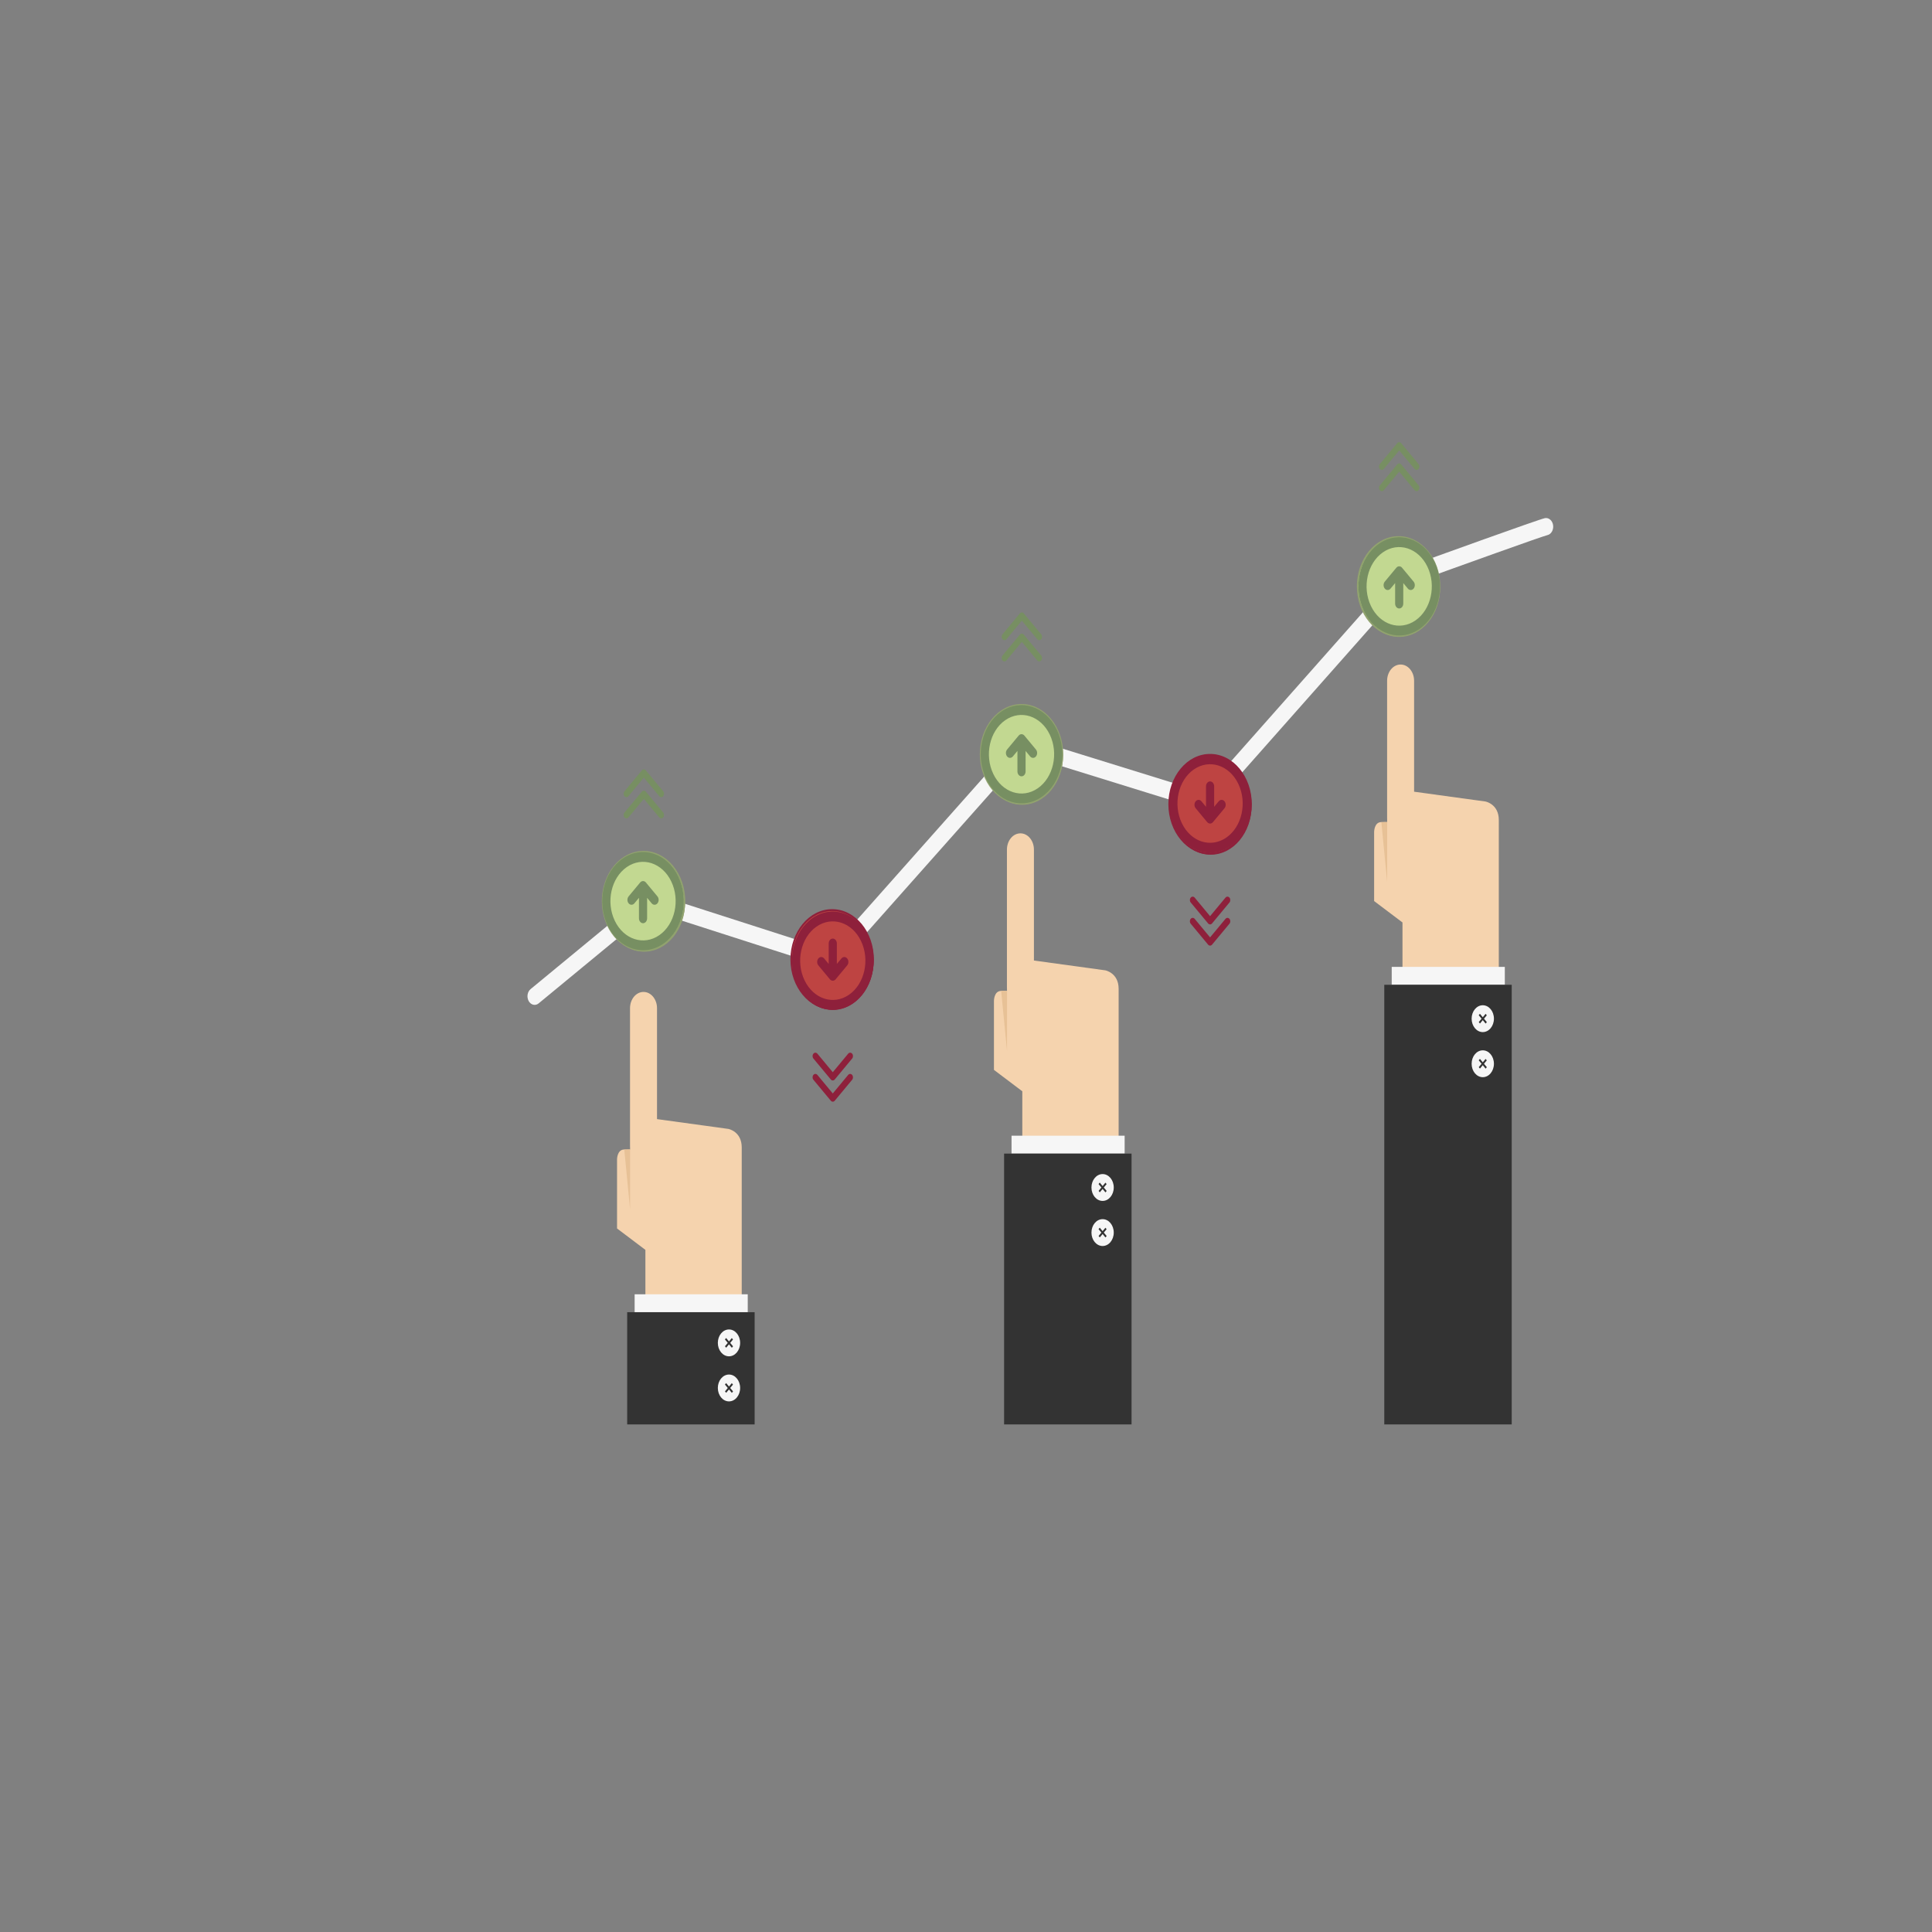 <svg xmlns="http://www.w3.org/2000/svg" width="250" height="250" viewBox="0 0 250 250" enable-background="new 0 0 595.28 841.89"><rect x="0" y="0" width="250" height="250" fill="#808080" stroke="none"/><g transform="matrix(.323 0 0 .389 35.842 -42.596)"><g><g><path d="M180.847 485.035l-28.6-3.265v-36.9c0-2.986-2.42-5.406-5.407-5.406-2.986 0-5.406 2.42-5.406 5.406v45.57c0 .5.033.963.033 1.43-.178 0 .044.007-2.34.007-2.893 0-2.893 3.284-2.893 3.284v22.99l11.36 7.117V542.1h38.59v-50.907c0-5.337-5.337-6.158-5.337-6.158z" fill="#f5d3ae"/></g><g><path fill="#e7c196" d="M141.468 491.87v19.987l-2.34-19.98"/></g><g><path fill="#f6f6f6" d="M143.28 540.042h45.31v5.956h-45.31z"/></g><g><path fill="#333" d="M140.298 545.998h51.058v37.332h-51.058z"/></g><g><path d="M331.843 432.28l-28.6-3.264v-36.9c0-2.986-2.42-5.406-5.407-5.406-2.986 0-5.406 2.42-5.406 5.406v45.57c0 .5.033.963.033 1.43-.178 0 .044.007-2.34.007-2.893 0-2.893 3.284-2.893 3.284v22.99l11.36 7.116v16.832h38.59v-50.907c0-5.337-5.337-6.157-5.337-6.157z" fill="#f5d3ae"/></g><g><path fill="#e7c196" d="M292.464 439.116v19.987l-2.342-19.98"/></g><g><path fill="#f6f6f6" d="M294.276 487.288h45.31v5.956h-45.31z"/></g><g><path fill="#333" d="M291.293 493.244h51.058v90.086h-51.057z"/></g><g><circle cx="330.758" cy="504.517" r="4.467" fill="#f6f6f6"/></g><g><circle cx="330.758" cy="519.514" r="4.467" fill="#f6f6f6"/></g><g><g><path d="M329.127 503.372l.485-.485 1.146 1.147 1.126-1.126.482.482-1.126 1.126 1.147 1.147-.485.485-1.146-1.148-1.126 1.126-.482-.482 1.126-1.125-1.147-1.148z" fill="#333"/></g></g><g><g><path d="M329.127 518.368l.485-.485 1.146 1.147 1.126-1.126.482.482-1.126 1.126 1.147 1.147-.485.484-1.147-1.147-1.126 1.126-.483-.482 1.126-1.124-1.146-1.148z" fill="#333"/></g></g><g><path d="M484.147 376.124l-28.6-3.265v-36.9c0-2.987-2.42-5.407-5.407-5.407-2.986 0-5.406 2.42-5.406 5.406v45.57c0 .498.033.962.033 1.43-.178 0 .044.006-2.34.006-2.893 0-2.893 3.284-2.893 3.284v22.99l11.36 7.116v16.832h38.59V382.28c0-5.336-5.337-6.156-5.337-6.156z" fill="#f5d3ae"/></g><g><path fill="#e7c196" d="M444.768 382.96v19.986l-2.34-19.98"/></g><g><path fill="#f6f6f6" d="M446.58 431.13h45.31v5.957h-45.31z"/></g><g><path fill="#333" d="M443.598 437.086h51.058V583.33h-51.058z"/></g><g><circle cx="483.062" cy="448.36" r="4.467" fill="#f6f6f6"/></g><g><circle cx="483.062" cy="463.356" r="4.467" fill="#f6f6f6"/></g><g><g><path d="M481.432 447.215l.485-.485 1.146 1.147 1.126-1.126.48.483-1.125 1.126 1.147 1.146-.485.485-1.147-1.146-1.126 1.126-.482-.482 1.126-1.125-1.146-1.148z" fill="#333"/></g></g><g><g><path d="M481.432 462.21l.485-.484 1.146 1.147 1.126-1.126.48.482-1.125 1.125 1.147 1.147-.485.485-1.147-1.147-1.126 1.126-.482-.482 1.126-1.125-1.146-1.15z" fill="#333"/></g></g><g><path d="M103.222 443.764c-.915 0-1.816-.437-2.372-1.25-.896-1.308-.56-3.095.747-3.99l46.086-31.55c.69-.473 1.555-.622 2.363-.405l71.456 19.074 75.235-70.36c.716-.672 1.726-.928 2.677-.685l71.775 18.473 78.647-73.77c.323-.304.712-.528 1.136-.656 12.82-3.86 54.817-16.48 57.025-16.796 1.573-.22 3.025.868 3.25 2.438.22 1.553-.845 2.993-2.387 3.24-2.333.474-34.24 9.998-55.585 16.424l-79.308 74.39c-.717.673-1.728.93-2.68.687l-71.78-18.476-75.245 70.372c-.725.677-1.746.932-2.703.677l-71.72-19.146-44.998 30.803c-.497.34-1.06.504-1.62.504z" fill="#f6f6f6"/></g><g><g><circle cx="147.096" cy="409.683" r="16.391" fill="#91a26e"/></g><g><g><circle cx="146.841" cy="409.258" r="16.391" fill="#c2d891"/></g><g><path d="M146.84 425.968c-9.213 0-16.71-7.496-16.71-16.71s7.497-16.71 16.71-16.71c9.215 0 16.71 7.496 16.71 16.71s-7.495 16.71-16.71 16.71zm0-32.782c-8.86 0-16.07 7.21-16.07 16.072 0 8.862 7.21 16.072 16.07 16.072 8.863 0 16.073-7.21 16.073-16.072 0-8.863-7.21-16.072-16.072-16.072z" fill="#91a26e"/></g></g></g><g><g><circle cx="298.529" cy="360.82" r="16.391" fill="#91a26e"/></g><g><g><circle cx="298.274" cy="360.395" r="16.391" fill="#c2d891"/></g><g><path d="M298.274 377.105c-9.214 0-16.71-7.496-16.71-16.71s7.496-16.71 16.71-16.71 16.71 7.496 16.71 16.71-7.496 16.71-16.71 16.71zm0-32.782c-8.862 0-16.072 7.21-16.072 16.072 0 8.862 7.21 16.072 16.072 16.072 8.862 0 16.072-7.21 16.072-16.072 0-8.862-7.21-16.072-16.072-16.072z" fill="#91a26e"/></g></g></g><g><g><circle cx="449.579" cy="304.982" r="16.391" fill="#91a26e"/></g><g><g><circle cx="449.324" cy="304.557" r="16.391" fill="#c2d891"/></g><g><path d="M449.324 321.267c-9.214 0-16.71-7.496-16.71-16.71s7.496-16.71 16.71-16.71 16.71 7.496 16.71 16.71-7.496 16.71-16.71 16.71zm0-32.782c-8.862 0-16.072 7.21-16.072 16.072 0 8.862 7.21 16.072 16.072 16.072 8.862 0 16.072-7.21 16.072-16.073s-7.21-16.072-16.072-16.072z" fill="#91a26e"/></g></g></g><g><g><circle cx="374.068" cy="377.424" r="16.391" fill="#8e203b"/></g><g><circle cx="373.813" cy="376.999" r="16.391" fill="#be4442"/><path d="M373.813 393.71c-9.214 0-16.71-7.497-16.71-16.71 0-9.215 7.496-16.71 16.71-16.71s16.71 7.495 16.71 16.71c0 9.213-7.496 16.71-16.71 16.71zm0-32.783c-8.862 0-16.072 7.21-16.072 16.072 0 8.86 7.21 16.07 16.073 16.07 8.862 0 16.072-7.21 16.072-16.07 0-8.864-7.21-16.073-16.072-16.073z" fill="#8e203b"/></g></g><g><g><circle cx="222.66" cy="429.062" r="16.391" fill="#8e203b"/></g><g><circle cx="222.405" cy="428.637" r="16.391" fill="#be4442"/><path d="M222.405 445.347c-9.214 0-16.71-7.496-16.71-16.71s7.496-16.71 16.71-16.71 16.71 7.496 16.71 16.71-7.496 16.71-16.71 16.71zm0-32.782c-8.862 0-16.072 7.21-16.072 16.072 0 8.862 7.21 16.072 16.072 16.072 8.862 0 16.072-7.21 16.072-16.073 0-8.862-7.21-16.072-16.072-16.072z" fill="#8e203b"/></g></g><g><g><path d="M147.8 403.063c-.636-.638-1.67-.638-2.31 0l-.002.004-4.617 4.615c-.637.638-.637 1.673 0 2.31.64.637 1.673.637 2.312 0l1.83-1.83v6.812c0 .904.733 1.634 1.635 1.634s1.633-.73 1.633-1.634v-6.813l1.83 1.83c.638.64 1.674.64 2.31 0v.003c.638-.64.638-1.674 0-2.31l-4.62-4.62zm12.992-1.973c-4.51-7.812-14.5-10.49-22.313-5.98-7.813 4.512-10.49 14.503-5.98 22.314 4.51 7.814 14.5 10.49 22.313 5.98 7.813-4.512 10.49-14.502 5.98-22.314zm-7.612 19.484c-6.25 3.608-14.242 1.468-17.85-4.782-3.608-6.25-1.467-14.24 4.782-17.85 6.25-3.61 14.242-1.467 17.85 4.783 3.61 6.25 1.468 14.24-4.782 17.85z" fill="#778f62"/></g></g><g><g><path d="M299.43 354.2c-.638-.638-1.673-.638-2.31 0l-.004.004-4.617 4.615c-.64.637-.64 1.672 0 2.31v-.002c.638.638 1.67.638 2.31 0l1.83-1.83v6.813c0 .905.733 1.635 1.635 1.635s1.633-.73 1.633-1.634V359.3l1.83 1.83c.638.638 1.674.638 2.31 0v.002c.638-.64.638-1.674 0-2.31l-4.62-4.62zm12.99-1.973c-4.51-7.812-14.5-10.49-22.313-5.98-7.812 4.512-10.49 14.503-5.978 22.314 4.508 7.815 14.5 10.49 22.31 5.98 7.814-4.51 10.49-14.5 5.98-22.313zm-7.612 19.484c-6.25 3.61-14.242 1.47-17.85-4.78-3.607-6.25-1.466-14.242 4.783-17.852 6.25-3.608 14.243-1.466 17.852 4.784 3.608 6.25 1.466 14.24-4.784 17.85z" fill="#778f62"/></g></g><g><g><path d="M450.733 298.362c-.637-.638-1.672-.638-2.31 0l-.003.004-4.617 4.615c-.638.64-.638 1.674 0 2.312v-.002c.64.638 1.672.638 2.31 0l1.832-1.83v6.813c0 .904.732 1.634 1.634 1.634.9 0 1.632-.73 1.632-1.634v-6.813l1.83 1.83c.638.638 1.674.638 2.31 0v.002c.638-.64.638-1.674 0-2.31l-4.62-4.62zm12.99-1.973c-4.508-7.813-14.5-10.49-22.312-5.98-7.81 4.51-10.49 14.502-5.977 22.313 4.51 7.814 14.5 10.49 22.312 5.98 7.813-4.512 10.49-14.5 5.98-22.314zm-7.61 19.483c-6.25 3.608-14.243 1.468-17.85-4.782-3.61-6.25-1.468-14.24 4.78-17.85 6.25-3.608 14.243-1.466 17.852 4.784 3.61 6.25 1.467 14.24-4.783 17.85z" fill="#778f62"/></g></g><g><g><g><path d="M372.66 382.98c.636.64 1.67.64 2.31 0l.002-.003 4.617-4.615c.637-.638.637-1.673 0-2.31-.64-.637-1.673-.637-2.312 0l-1.83 1.83v-6.812c0-.904-.733-1.634-1.635-1.634s-1.633.73-1.633 1.634v6.813l-1.83-1.83c-.638-.638-1.674-.638-2.31 0v-.002c-.638.64-.638 1.675 0 2.312l4.62 4.62zm-12.992 1.974c4.51 7.812 14.5 10.49 22.313 5.98 7.813-4.512 10.49-14.503 5.98-22.314-4.51-7.814-14.5-10.49-22.313-5.98-7.813 4.512-10.49 14.5-5.98 22.314zm7.612-19.484c6.25-3.608 14.242-1.468 17.85 4.782 3.608 6.25 1.467 14.24-4.782 17.85-6.25 3.61-14.242 1.467-17.85-4.783-3.61-6.25-1.468-14.24 4.782-17.85z" fill="#8e203b"/></g></g></g><g><g><g><path d="M221.506 435.257c.637.638 1.672.638 2.31 0l.003-.004 4.616-4.615c.638-.638.638-1.673 0-2.31-.64-.637-1.672-.637-2.31 0l-1.832 1.83v-6.812c0-.904-.732-1.634-1.634-1.634-.902 0-1.633.73-1.633 1.634v6.813l-1.83-1.83c-.638-.64-1.674-.64-2.31 0v-.003c-.638.64-.638 1.674 0 2.31l4.62 4.62zm-12.99 1.973c4.508 7.812 14.5 10.49 22.312 5.98 7.812-4.512 10.49-14.503 5.978-22.314-4.51-7.814-14.5-10.49-22.312-5.98-7.813 4.512-10.49 14.5-5.98 22.314zm7.61-19.484c6.25-3.608 14.243-1.468 17.85 4.782 3.61 6.25 1.468 14.24-4.78 17.85-6.25 3.61-14.243 1.467-17.852-4.783-3.61-6.25-1.467-14.24 4.783-17.85z" fill="#8e203b"/></g></g></g><g><g><path d="M146.97 368.177l-6.163 6.163c-.444.442-1.162.442-1.605 0-.443-.443-.443-1.162 0-1.604l6.965-6.966c.22-.22.51-.332.8-.332.29 0 .582.11.803.332l6.965 6.966c.443.443.443 1.16 0 1.604-.443.442-1.162.442-1.604 0l-6.16-6.163zm6.162 13.225c.442.443 1.16.443 1.604 0 .443-.442.443-1.16 0-1.604l-6.965-6.965c-.22-.22-.51-.332-.8-.332-.29 0-.58.11-.802.333l-6.965 6.965c-.443.444-.443 1.162 0 1.604.443.443 1.16.443 1.605 0l6.162-6.163 6.162 6.162z" fill="#778f62"/></g></g><g><g><path d="M298.4 315.964l-6.16 6.163c-.445.442-1.163.442-1.606 0-.443-.443-.443-1.162 0-1.604l6.965-6.966c.22-.22.51-.332.8-.332.29 0 .58.11.802.332l6.965 6.966c.443.442.443 1.16 0 1.604-.443.442-1.162.442-1.604 0l-6.162-6.163zm6.165 13.224c.442.443 1.16.443 1.604 0 .442-.442.442-1.16 0-1.604l-6.966-6.965c-.22-.222-.512-.333-.802-.333-.29 0-.58.11-.8.332l-6.966 6.964c-.443.444-.443 1.162 0 1.604.443.443 1.16.443 1.605 0l6.163-6.163 6.162 6.163z" fill="#778f62"/></g></g><g><g><path d="M449.578 259.336l-6.162 6.163c-.444.44-1.162.44-1.605 0-.442-.444-.442-1.163 0-1.605l6.966-6.966c.22-.222.51-.333.8-.333.29 0 .582.11.803.332l6.964 6.965c.443.443.443 1.16 0 1.604-.443.44-1.162.44-1.604 0l-6.162-6.164zm6.164 13.224c.442.443 1.16.443 1.604 0 .443-.442.443-1.16 0-1.604l-6.965-6.965c-.22-.22-.51-.33-.8-.33-.29 0-.58.11-.802.33l-6.965 6.966c-.443.444-.443 1.162 0 1.604.443.443 1.16.443 1.605 0l6.162-6.163 6.162 6.163z" fill="#778f62"/></g></g><g><path d="M373.814 421.32l6.162-6.162c.444-.443 1.162-.443 1.605 0 .444.443.444 1.162 0 1.604l-6.964 6.966c-.22.22-.51.332-.8.332-.29 0-.582-.11-.803-.332l-6.965-6.966c-.443-.443-.443-1.16 0-1.604.443-.443 1.162-.443 1.604 0l6.162 6.163zm-6.163-13.223c-.442-.443-1.16-.443-1.603 0-.443.442-.443 1.16 0 1.604l6.965 6.966c.22.22.512.332.802.332.29 0 .58-.11.8-.332l6.966-6.965c.443-.443.443-1.16 0-1.603-.443-.443-1.16-.443-1.605 0l-6.162 6.163-6.162-6.163z" fill="#8e203b"/></g><g><path d="M222.66 473.233l6.162-6.163c.444-.443 1.162-.443 1.605 0 .443.443.443 1.162 0 1.604l-6.965 6.966c-.22.22-.51.332-.8.332-.29 0-.582-.11-.803-.332l-6.966-6.966c-.443-.443-.443-1.16 0-1.604.443-.443 1.162-.443 1.604 0l6.162 6.163zm-6.163-13.224c-.442-.444-1.16-.444-1.604 0-.443.442-.443 1.16 0 1.603l6.965 6.965c.22.22.512.332.802.332.29 0 .58-.11.8-.332l6.966-6.965c.443-.444.443-1.162 0-1.604-.443-.444-1.16-.444-1.605 0l-6.16 6.162-6.163-6.163z" fill="#8e203b"/></g></g><circle cx="181.079" cy="556.208" r="4.467" fill="#f6f6f6"/><circle cx="181.079" cy="571.204" r="4.467" fill="#f6f6f6"/><g><g><path d="M179.45 555.063l.484-.485 1.146 1.147 1.126-1.126.482.48-1.126 1.127 1.147 1.147-.486.485-1.147-1.148-1.126 1.126-.48-.482 1.125-1.125-1.146-1.147z" fill="#333"/></g></g><g><g><path d="M179.45 570.06l.484-.486 1.146 1.147 1.126-1.125.482.482-1.126 1.126 1.147 1.147-.486.485-1.147-1.147-1.126 1.126-.48-.482 1.125-1.125-1.146-1.148z" fill="#333"/></g></g></g></svg>